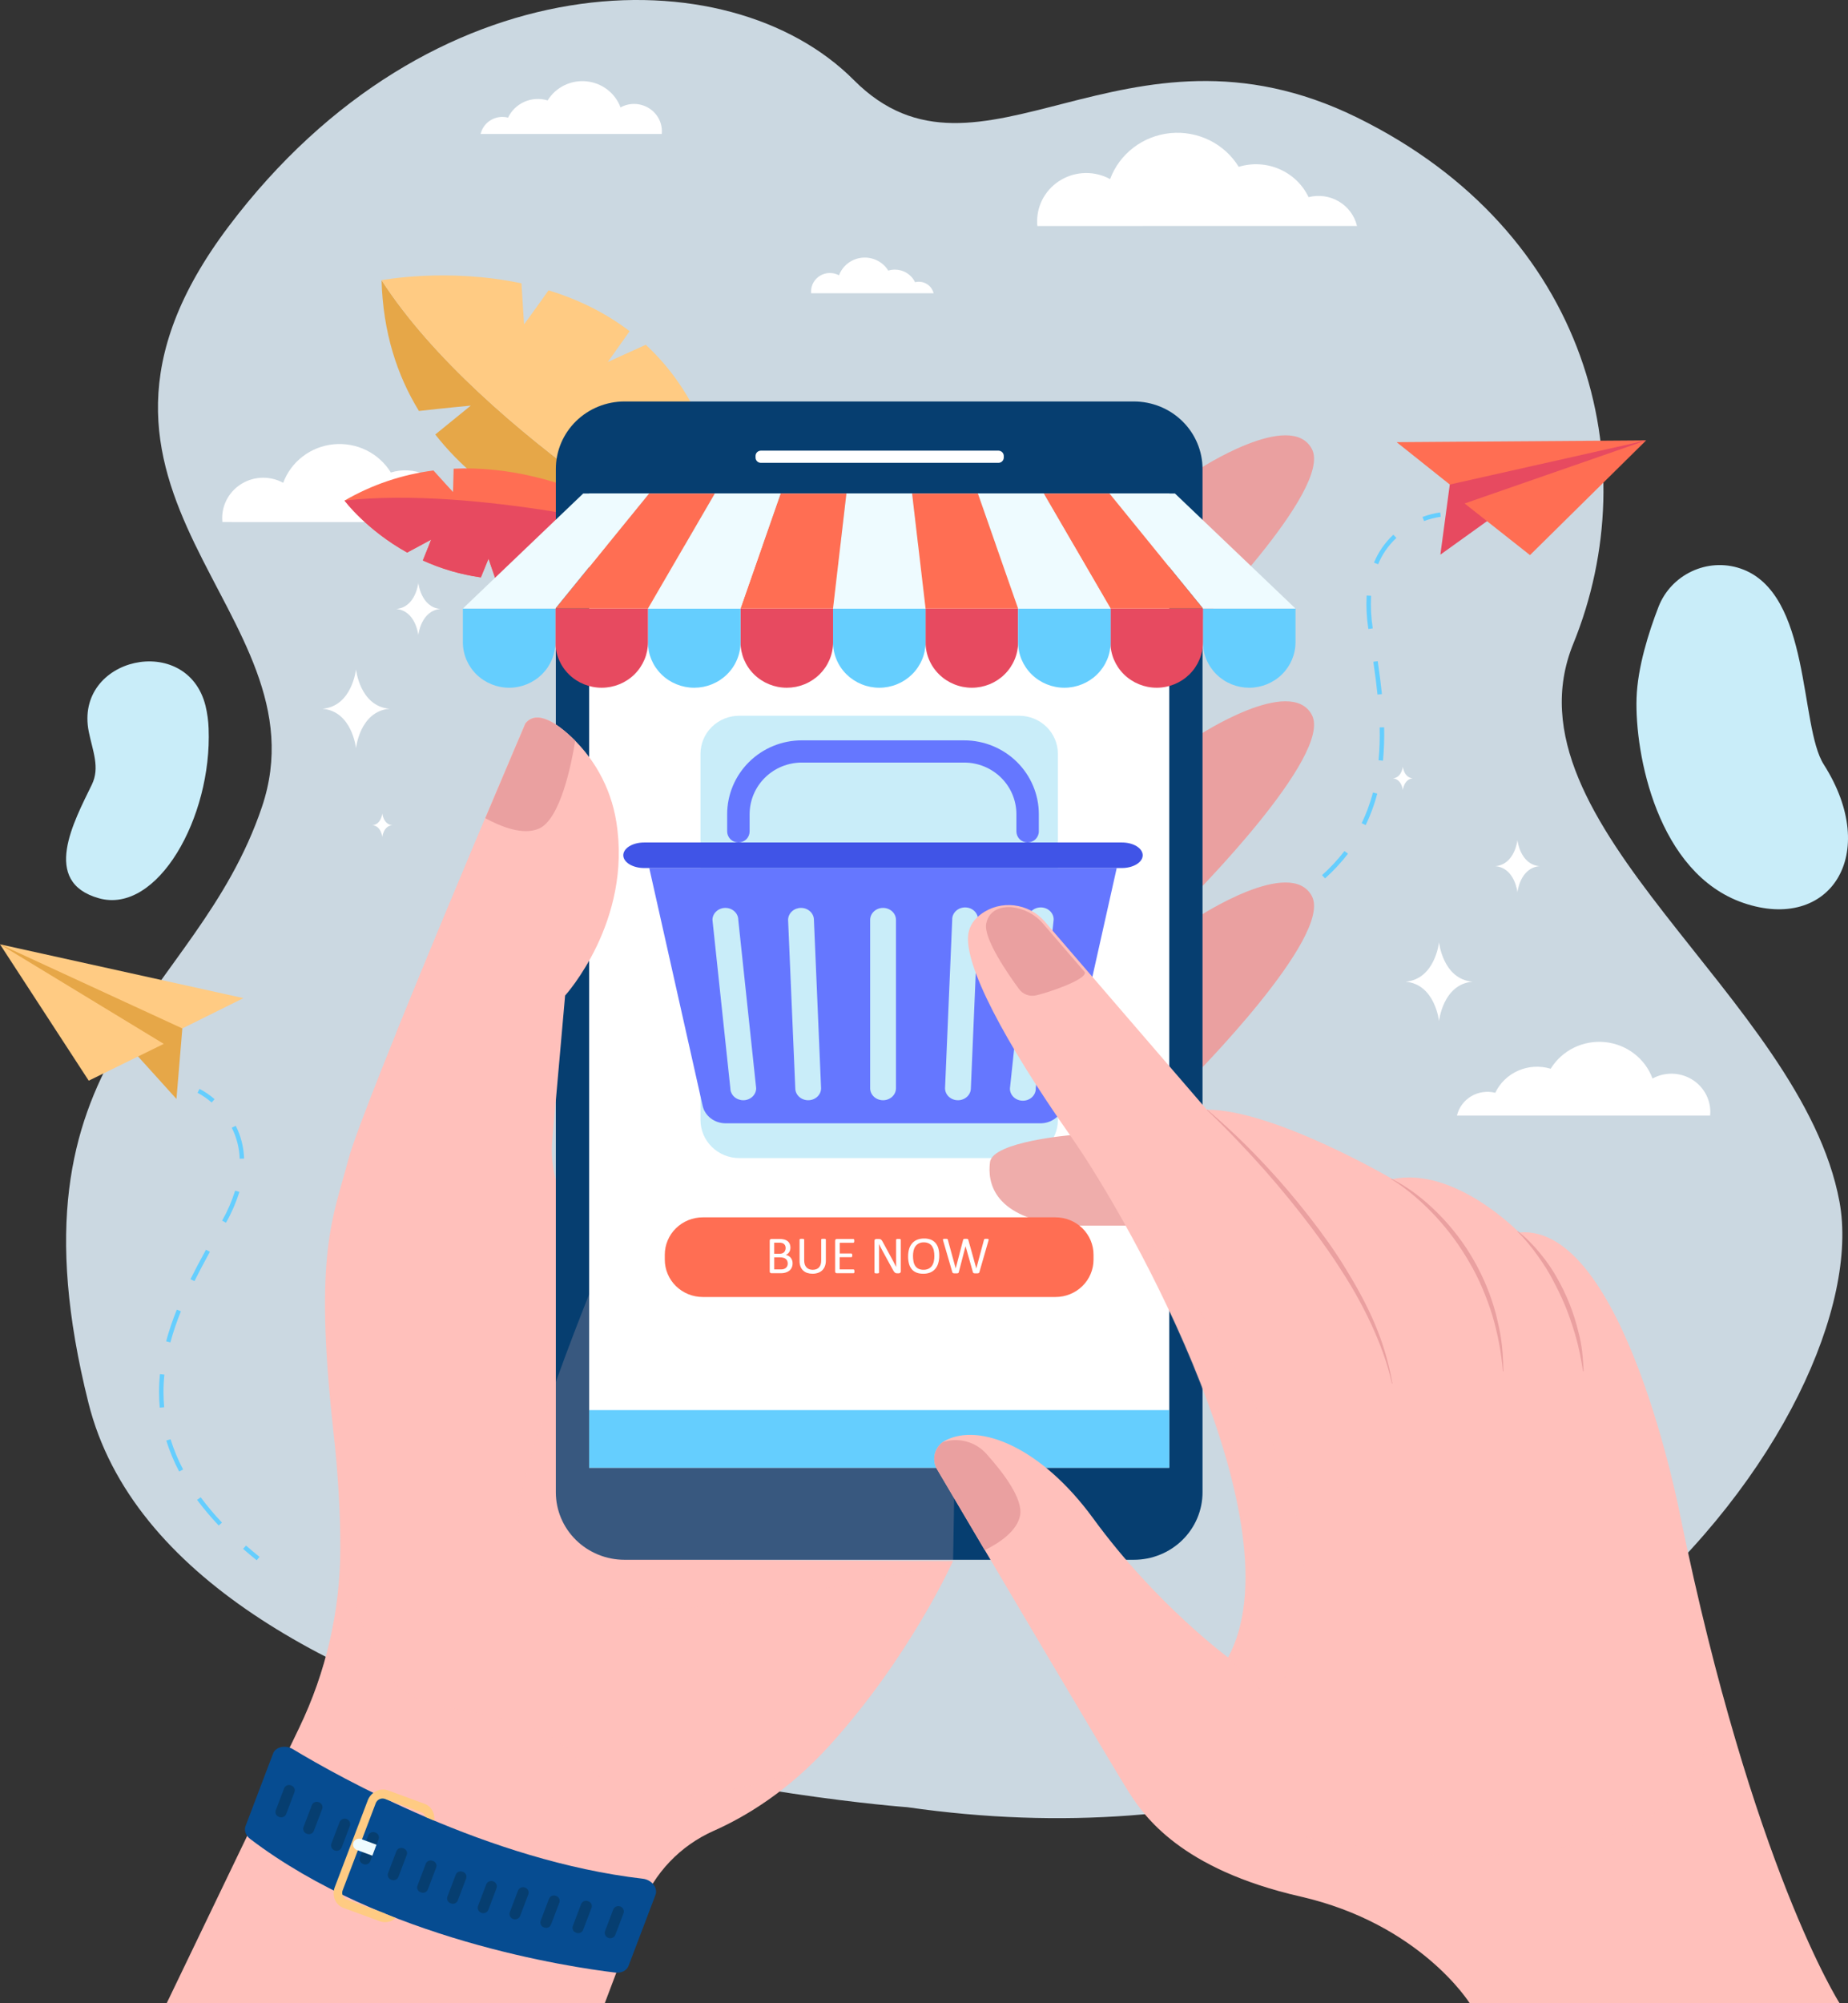 <svg width="72" height="78" viewBox="0 0 72 78" fill="none" xmlns="http://www.w3.org/2000/svg">
<rect x="0" y="0" width="72" height="78" fill="#333333" stroke="none"/>
<g id="Group">
<g id="Layer 1">
<path id="Vector" d="M35.351 70.367C35.351 70.367 6.872 68.308 3.447 54.628C0.023 40.947 7.612 39.086 10.204 31.424C12.796 23.761 1.042 19.242 8.908 8.816C16.775 -1.61 28.378 -1.792 33.267 3.118C38.157 8.029 43.795 0.118 52.869 4.574C61.943 9.03 64.166 18.032 61.297 25.065C58.428 32.099 70.195 38.823 71.669 46.796C73.144 54.769 59.828 73.882 35.351 70.367Z" fill="#CBD8E1"/>
<path id="Vector_2" d="M6.495 78H23.561L24.976 74.258C25.225 73.602 25.605 73.002 26.092 72.491C26.579 71.98 27.165 71.569 27.815 71.282C29.052 70.733 30.715 69.735 32.327 67.957C35.465 64.495 37.129 60.785 37.129 60.785L26.552 60.734C26.552 60.734 27.504 54.922 22.247 47.203C21.686 46.376 21.428 45.385 21.517 44.395L22.015 38.765C22.015 38.765 25.587 34.843 23.395 29.978C23.395 29.978 21.3 27.128 20.468 28.171C20.468 28.171 14.138 42.98 13.562 45.182C12.986 47.385 12.217 48.769 12.985 55.689C13.189 57.521 13.262 59.049 13.259 60.305C13.254 62.717 12.707 65.098 11.656 67.278L6.495 78Z" fill="#FFC0BB"/>
<g id="Vector_3" style="mix-blend-mode:multiply" opacity="0.2">
<path d="M22.412 68.394C20.826 66.666 18.627 66.939 16.313 66.151C13.999 65.363 13.258 59.68 13.258 59.68C13.262 59.895 13.264 60.103 13.263 60.304C13.258 62.716 12.711 65.096 11.661 67.276L6.495 78H23.561L24.976 74.258C25.225 73.602 25.605 73.002 26.092 72.491C26.579 71.98 27.165 71.569 27.815 71.282C28.868 70.814 30.229 70.022 31.604 68.7C26.905 70.639 23.996 70.121 22.412 68.394Z" fill="#FFC0BB"/>
</g>
<path id="Vector_4" d="M36.374 11.419C36.356 11.344 36.323 11.273 36.277 11.21C36.231 11.148 36.172 11.095 36.105 11.055C36.037 11.015 35.963 10.988 35.885 10.977C35.807 10.966 35.727 10.97 35.651 10.989C35.582 10.843 35.471 10.719 35.332 10.632C35.193 10.544 35.031 10.498 34.866 10.498C34.779 10.498 34.692 10.511 34.608 10.537C34.504 10.367 34.353 10.23 34.173 10.141C33.993 10.052 33.791 10.015 33.59 10.034C33.389 10.053 33.198 10.128 33.039 10.249C32.879 10.371 32.758 10.534 32.689 10.72C32.578 10.659 32.452 10.628 32.324 10.63C32.197 10.631 32.072 10.665 31.962 10.729C31.852 10.792 31.76 10.883 31.697 10.992C31.634 11.101 31.6 11.224 31.6 11.35C31.6 11.373 31.6 11.396 31.604 11.419H36.374Z" fill="white"/>
<path id="Vector_5" d="M52.87 8.799C52.824 8.603 52.738 8.417 52.617 8.254C52.497 8.09 52.344 7.952 52.168 7.847C51.993 7.743 51.797 7.674 51.594 7.644C51.391 7.615 51.183 7.626 50.984 7.677C50.752 7.19 50.349 6.802 49.848 6.585C49.348 6.368 48.784 6.336 48.262 6.496C47.99 6.053 47.596 5.694 47.125 5.462C46.655 5.23 46.127 5.133 45.603 5.183C45.079 5.233 44.58 5.428 44.164 5.745C43.748 6.062 43.431 6.488 43.251 6.974C42.96 6.815 42.631 6.733 42.298 6.737C41.964 6.741 41.638 6.831 41.35 6.997C41.063 7.163 40.825 7.4 40.659 7.684C40.494 7.969 40.407 8.291 40.407 8.619C40.407 8.68 40.41 8.74 40.417 8.801L52.87 8.799Z" fill="white"/>
<path id="Vector_6" d="M19.085 20.327C19.046 20.162 18.974 20.007 18.873 19.87C18.773 19.733 18.645 19.617 18.498 19.529C18.351 19.442 18.187 19.384 18.017 19.36C17.846 19.335 17.673 19.344 17.506 19.387C17.312 18.979 16.975 18.654 16.556 18.473C16.137 18.291 15.665 18.264 15.228 18.398C15 18.027 14.67 17.727 14.277 17.533C13.883 17.338 13.441 17.258 13.002 17.299C12.564 17.341 12.146 17.504 11.798 17.77C11.449 18.035 11.185 18.392 11.034 18.799C10.79 18.666 10.516 18.598 10.237 18.601C9.958 18.604 9.685 18.679 9.445 18.818C9.204 18.957 9.005 19.155 8.867 19.393C8.728 19.631 8.656 19.9 8.656 20.174C8.656 20.225 8.658 20.276 8.663 20.326L19.085 20.327Z" fill="white"/>
<path id="Vector_7" d="M14.866 10.91C18.789 16.992 28.459 22.411 28.459 22.411C28.459 22.411 20.772 21.798 16.959 16.918L18.342 15.793C18.342 15.793 17.241 15.897 16.322 16.002C15.472 14.618 14.922 12.942 14.866 10.91Z" fill="#E6A748"/>
<path id="Vector_8" d="M25.16 13.425C24.563 13.691 23.68 14.096 23.68 14.096L24.531 12.896C23.54 12.139 22.451 11.634 21.371 11.304C20.933 11.93 20.418 12.63 20.418 12.63L20.316 11.032C17.421 10.42 14.866 10.91 14.866 10.91C18.789 16.992 28.459 22.411 28.459 22.411C28.415 17.943 27.03 15.152 25.16 13.425Z" fill="#FFCB83"/>
<path id="Vector_9" d="M13.425 19.491C14.487 18.874 15.665 18.476 16.888 18.319C17.23 18.704 17.651 19.156 17.651 19.156L17.674 18.25C22.047 18.044 25.735 20.75 25.735 20.75C23.233 22.246 21.079 22.665 19.304 22.541C19.192 22.225 19.033 21.753 19.033 21.753L18.736 22.482C17.953 22.372 17.191 22.15 16.474 21.823C16.631 21.445 16.797 21.013 16.797 21.013L15.864 21.515C14.265 20.625 13.425 19.491 13.425 19.491Z" fill="#FF6E53"/>
<path id="Vector_10" d="M19.304 22.541C19.192 22.225 19.033 21.753 19.033 21.753L18.736 22.482C17.953 22.372 17.191 22.15 16.474 21.823C16.631 21.445 16.797 21.013 16.797 21.013L15.864 21.515C14.263 20.625 13.423 19.491 13.423 19.491C18.511 18.919 25.733 20.75 25.733 20.75C23.232 22.246 21.078 22.665 19.304 22.541Z" fill="#E74A60"/>
<path id="Vector_11" d="M56.485 18.867L56.118 21.597L58.093 20.18L64.135 17.147L59.46 17.569C59.46 17.569 57.079 18.137 56.95 18.252C56.821 18.367 56.485 18.867 56.485 18.867Z" fill="#E74A60"/>
<path id="Vector_12" d="M54.415 17.217L64.136 17.147L56.485 18.866L54.415 17.217Z" fill="#FF6E53"/>
<path id="Vector_13" d="M59.61 21.614L57.063 19.604L64.136 17.147L59.61 21.614Z" fill="#FF6E53"/>
<path id="Vector_14" d="M55.483 20.289C55.692 20.209 55.91 20.153 56.132 20.122L56.114 19.952C55.877 19.985 55.645 20.044 55.422 20.129L55.483 20.289Z" fill="#65CEFE"/>
<path id="Vector_15" d="M49.358 35.501C49.746 35.309 50.121 35.095 50.483 34.859L50.579 35.001C50.211 35.24 49.829 35.458 49.434 35.653L49.358 35.501ZM51.508 34.076C51.827 33.79 52.12 33.476 52.381 33.138L52.52 33.24C52.252 33.587 51.953 33.909 51.625 34.202L51.508 34.076ZM53.052 32.053C53.137 31.877 53.215 31.694 53.285 31.509C53.363 31.299 53.433 31.08 53.491 30.858L53.659 30.901C53.599 31.129 53.527 31.354 53.447 31.569C53.377 31.759 53.296 31.947 53.209 32.127L53.052 32.053ZM53.753 28.323L53.927 28.319C53.938 28.753 53.923 29.186 53.883 29.618L53.71 29.602C53.75 29.177 53.764 28.75 53.753 28.323ZM53.506 25.767L53.678 25.743C53.75 26.242 53.802 26.652 53.841 27.026L53.669 27.043C53.63 26.669 53.578 26.264 53.506 25.767ZM53.312 24.483C53.245 24.055 53.223 23.621 53.246 23.189L53.419 23.199C53.397 23.62 53.418 24.041 53.483 24.458V24.468L53.311 24.491L53.312 24.483ZM53.532 21.907C53.701 21.496 53.958 21.125 54.286 20.82L54.405 20.944C54.095 21.233 53.852 21.583 53.693 21.972L53.532 21.907Z" fill="#65CEFE"/>
<path id="Vector_16" d="M47.572 36.421C47.796 36.345 48.016 36.264 48.227 36.183L48.163 36.024C47.954 36.105 47.737 36.184 47.515 36.26L47.572 36.421Z" fill="#65CEFE"/>
<path id="Vector_17" d="M46.673 18.295C46.673 18.295 50.287 15.918 51.113 17.484C51.938 19.05 46.417 24.591 46.417 24.591L46.673 18.295Z" fill="#EAA0A0"/>
<path id="Vector_18" d="M46.673 28.651C46.673 28.651 50.287 26.274 51.113 27.84C51.938 29.406 46.417 34.946 46.417 34.946L46.673 28.651Z" fill="#EAA0A0"/>
<path id="Vector_19" d="M46.673 35.706C46.673 35.706 50.287 33.33 51.113 34.895C51.938 36.461 46.417 42.002 46.417 42.002L46.673 35.706Z" fill="#EAA0A0"/>
<path id="Vector_20" d="M44.176 15.632H24.332C23.98 15.632 23.632 15.7 23.308 15.832C22.983 15.964 22.688 16.158 22.439 16.402C22.191 16.646 21.994 16.936 21.859 17.255C21.725 17.574 21.656 17.916 21.656 18.262V58.104C21.656 58.802 21.938 59.47 22.44 59.963C22.942 60.456 23.622 60.733 24.332 60.733H44.176C44.886 60.733 45.566 60.456 46.068 59.963C46.57 59.47 46.852 58.802 46.852 58.104V18.262C46.852 17.916 46.783 17.574 46.648 17.255C46.514 16.936 46.317 16.646 46.068 16.402C45.82 16.158 45.525 15.964 45.2 15.832C44.875 15.7 44.527 15.632 44.176 15.632Z" fill="#063E70"/>
<g id="Vector_21" style="mix-blend-mode:multiply" opacity="0.2">
<path d="M23.464 49.132C23.464 49.132 19.875 57.764 20.223 59.396C20.571 61.028 22.749 63.21 28.093 62.483C33.437 61.755 37.133 60.783 37.133 60.783C37.133 60.783 37.356 49.133 37.133 48.543C36.91 47.952 27.299 43.759 26.921 43.759C26.543 43.759 23.464 49.132 23.464 49.132Z" fill="#FFC0BB"/>
</g>
<path id="Vector_22" d="M45.555 19.215H22.953V57.149H45.555V19.215Z" fill="white"/>
<path id="Vector_23" d="M28.801 27.869H39.707C40.107 27.869 40.491 28.025 40.775 28.303C41.058 28.581 41.217 28.959 41.217 29.352V43.609C41.217 43.804 41.178 43.997 41.102 44.176C41.026 44.356 40.915 44.52 40.774 44.657C40.634 44.795 40.468 44.904 40.285 44.979C40.101 45.053 39.905 45.092 39.707 45.092H28.801C28.401 45.092 28.017 44.935 27.734 44.657C27.451 44.379 27.292 44.002 27.292 43.608V29.351C27.292 28.958 27.451 28.581 27.734 28.303C28.017 28.025 28.401 27.869 28.801 27.869Z" fill="#C9EDF9"/>
<path id="Vector_24" d="M25.296 33.798L27.373 43.046C27.413 43.239 27.524 43.413 27.686 43.54C27.849 43.666 28.053 43.736 28.265 43.738H40.545C40.757 43.736 40.961 43.666 41.124 43.539C41.287 43.413 41.397 43.239 41.438 43.046L43.509 33.798H25.296ZM28.958 42.84C28.892 42.84 28.827 42.827 28.766 42.804C28.705 42.781 28.649 42.746 28.603 42.703C28.556 42.659 28.519 42.608 28.494 42.551C28.468 42.495 28.455 42.434 28.455 42.373L27.758 35.818C27.758 35.694 27.811 35.575 27.906 35.488C28 35.4 28.128 35.351 28.261 35.351C28.395 35.351 28.523 35.4 28.617 35.488C28.711 35.575 28.764 35.694 28.764 35.818L29.461 42.373C29.461 42.496 29.408 42.615 29.314 42.703C29.22 42.79 29.092 42.84 28.958 42.84ZM31.488 42.84C31.422 42.84 31.356 42.827 31.295 42.804C31.234 42.781 31.179 42.746 31.132 42.703C31.085 42.659 31.048 42.608 31.023 42.551C30.998 42.495 30.985 42.434 30.985 42.373L30.705 35.818C30.705 35.757 30.718 35.696 30.744 35.639C30.769 35.583 30.806 35.531 30.853 35.488C30.899 35.444 30.955 35.41 31.016 35.386C31.077 35.363 31.142 35.351 31.208 35.351C31.274 35.351 31.34 35.363 31.401 35.386C31.462 35.41 31.517 35.444 31.564 35.488C31.611 35.531 31.648 35.583 31.673 35.639C31.698 35.696 31.711 35.757 31.711 35.818L31.99 42.373C31.99 42.434 31.977 42.495 31.952 42.551C31.927 42.608 31.89 42.659 31.843 42.703C31.796 42.746 31.741 42.781 31.68 42.804C31.619 42.827 31.554 42.84 31.488 42.84ZM34.908 42.373C34.908 42.496 34.855 42.615 34.761 42.703C34.666 42.79 34.538 42.84 34.405 42.84C34.271 42.84 34.143 42.79 34.049 42.703C33.955 42.615 33.902 42.496 33.902 42.373V35.818C33.902 35.694 33.955 35.575 34.049 35.488C34.143 35.4 34.271 35.351 34.405 35.351C34.538 35.351 34.666 35.4 34.761 35.488C34.855 35.575 34.908 35.694 34.908 35.818V42.373ZM37.826 42.373C37.826 42.496 37.773 42.615 37.678 42.703C37.584 42.79 37.456 42.84 37.323 42.84C37.189 42.84 37.061 42.79 36.967 42.703C36.873 42.615 36.82 42.496 36.82 42.373L37.099 35.818C37.096 35.755 37.107 35.692 37.131 35.633C37.155 35.575 37.192 35.521 37.239 35.475C37.286 35.43 37.342 35.394 37.404 35.369C37.467 35.345 37.534 35.332 37.602 35.332C37.669 35.332 37.736 35.345 37.799 35.369C37.861 35.394 37.918 35.43 37.965 35.475C38.011 35.521 38.048 35.575 38.072 35.633C38.096 35.692 38.107 35.755 38.104 35.818L37.826 42.373ZM40.354 42.373C40.357 42.435 40.346 42.498 40.322 42.557C40.298 42.616 40.261 42.669 40.215 42.715C40.168 42.76 40.111 42.796 40.049 42.821C39.987 42.846 39.919 42.858 39.852 42.858C39.784 42.858 39.717 42.846 39.654 42.821C39.592 42.796 39.536 42.76 39.489 42.715C39.442 42.669 39.405 42.616 39.381 42.557C39.357 42.498 39.346 42.435 39.349 42.373L40.046 35.818C40.043 35.755 40.054 35.692 40.078 35.633C40.102 35.575 40.139 35.521 40.186 35.475C40.233 35.43 40.289 35.394 40.352 35.369C40.414 35.345 40.481 35.332 40.549 35.332C40.617 35.332 40.684 35.345 40.746 35.369C40.808 35.394 40.865 35.43 40.911 35.475C40.959 35.521 40.995 35.575 41.019 35.633C41.043 35.692 41.054 35.755 41.051 35.818L40.354 42.373Z" fill="#6577FF"/>
<path id="Vector_25" d="M43.71 33.798H25.095C24.88 33.798 24.674 33.745 24.522 33.652C24.37 33.559 24.284 33.432 24.284 33.301C24.284 33.169 24.37 33.042 24.522 32.949C24.674 32.856 24.88 32.804 25.095 32.804H43.71C43.817 32.804 43.922 32.816 44.021 32.841C44.119 32.866 44.208 32.903 44.284 32.949C44.359 32.995 44.419 33.05 44.459 33.11C44.5 33.171 44.521 33.235 44.521 33.301C44.521 33.366 44.5 33.431 44.459 33.491C44.419 33.551 44.359 33.606 44.284 33.652C44.208 33.698 44.119 33.735 44.021 33.76C43.922 33.785 43.817 33.798 43.71 33.798Z" fill="#4054E7"/>
<path id="Vector_26" d="M29.206 32.371V31.704C29.206 31.17 29.42 30.658 29.802 30.281C30.183 29.904 30.701 29.692 31.24 29.692H37.566C38.105 29.692 38.623 29.904 39.004 30.281C39.386 30.658 39.6 31.17 39.6 31.704V32.371C39.6 32.486 39.646 32.596 39.728 32.677C39.809 32.758 39.92 32.803 40.036 32.804C40.152 32.803 40.263 32.758 40.345 32.677C40.427 32.596 40.474 32.486 40.474 32.371V31.704C40.474 30.941 40.167 30.209 39.622 29.67C39.077 29.131 38.337 28.828 37.566 28.827H31.239C30.468 28.827 29.728 29.13 29.183 29.67C28.638 30.209 28.331 30.941 28.331 31.704V32.371C28.331 32.486 28.378 32.596 28.459 32.677C28.541 32.758 28.652 32.803 28.768 32.804C28.884 32.804 28.995 32.758 29.078 32.677C29.16 32.596 29.206 32.486 29.206 32.371Z" fill="#6577FF"/>
<path id="Vector_27" d="M38.899 17.547H29.646C29.53 17.547 29.437 17.639 29.437 17.752V17.816C29.437 17.93 29.53 18.022 29.646 18.022H38.899C39.014 18.022 39.108 17.93 39.108 17.816V17.752C39.108 17.639 39.014 17.547 38.899 17.547Z" fill="white"/>
<path id="Vector_28" d="M21.206 42.16C21.206 42.16 21.342 42.658 21.651 42.903L22.017 38.763C22.017 38.763 24.645 35.878 24.01 31.987C23.796 30.653 23.116 29.434 22.087 28.539C21.498 28.03 20.852 27.691 20.471 28.169C20.471 28.169 17.494 35.133 15.437 40.22L21.206 42.16Z" fill="#FFC0BB"/>
<path id="Vector_29" d="M45.555 54.905H22.953V57.149H45.555V54.905Z" fill="#65CEFE"/>
<path id="Vector_30" d="M45.555 19.215H22.953V21.228H45.555V19.215Z" fill="#C0EFFF"/>
<path id="Vector_31" d="M21.006 32.26C21.829 31.888 22.258 29.785 22.412 28.841C21.751 28.188 20.924 27.602 20.471 28.17C20.471 28.17 19.815 29.703 18.907 31.857C19.528 32.196 20.391 32.537 21.006 32.26Z" fill="#EAA0A0"/>
<path id="Vector_32" d="M11.412 68.107C13.218 69.197 19.032 72.456 25.042 73.151C25.394 73.192 25.642 73.509 25.538 73.783L24.488 76.546C24.418 76.729 24.209 76.835 23.974 76.806C22.203 76.594 14.893 75.513 9.75 71.605C9.574 71.472 9.501 71.27 9.567 71.098L10.639 68.278C10.739 68.014 11.118 67.93 11.412 68.107Z" fill="#064C91"/>
<path id="Vector_33" d="M10.884 70.75L10.864 70.743C10.839 70.733 10.816 70.719 10.796 70.701C10.777 70.683 10.761 70.662 10.749 70.637C10.738 70.613 10.732 70.587 10.731 70.561C10.73 70.534 10.735 70.508 10.745 70.483L11.068 69.633C11.077 69.608 11.092 69.585 11.11 69.565C11.128 69.546 11.15 69.53 11.175 69.519C11.2 69.508 11.226 69.502 11.253 69.501C11.28 69.501 11.307 69.505 11.332 69.515L11.352 69.522C11.377 69.531 11.401 69.545 11.421 69.563C11.44 69.582 11.456 69.603 11.467 69.627C11.479 69.651 11.485 69.678 11.486 69.704C11.486 69.731 11.482 69.757 11.472 69.782L11.149 70.633C11.139 70.657 11.125 70.68 11.107 70.7C11.088 70.719 11.066 70.734 11.041 70.745C11.017 70.756 10.99 70.762 10.963 70.763C10.936 70.764 10.909 70.759 10.884 70.75Z" fill="#063E70"/>
<path id="Vector_34" d="M11.966 71.404L11.946 71.397C11.92 71.388 11.897 71.374 11.877 71.356C11.858 71.338 11.842 71.316 11.831 71.292C11.82 71.268 11.814 71.242 11.813 71.215C11.812 71.189 11.817 71.162 11.826 71.138L12.15 70.287C12.169 70.237 12.207 70.197 12.256 70.175C12.305 70.153 12.361 70.151 12.412 70.17L12.431 70.177C12.457 70.186 12.48 70.2 12.5 70.218C12.52 70.236 12.536 70.258 12.547 70.282C12.558 70.306 12.564 70.332 12.565 70.359C12.566 70.385 12.561 70.412 12.551 70.437L12.228 71.287C12.219 71.312 12.204 71.334 12.186 71.354C12.168 71.373 12.146 71.388 12.122 71.399C12.097 71.41 12.071 71.416 12.044 71.417C12.018 71.418 11.991 71.413 11.966 71.404Z" fill="#063E70"/>
<path id="Vector_35" d="M13.039 72.051C12.985 72.031 12.942 71.992 12.919 71.941C12.895 71.89 12.893 71.833 12.913 71.78L13.229 70.949C13.249 70.897 13.289 70.854 13.341 70.831C13.392 70.808 13.451 70.806 13.505 70.826C13.531 70.835 13.555 70.85 13.576 70.869C13.596 70.888 13.613 70.91 13.625 70.935C13.636 70.961 13.643 70.988 13.644 71.015C13.645 71.043 13.64 71.071 13.63 71.097L13.315 71.928C13.305 71.954 13.29 71.978 13.271 71.998C13.251 72.018 13.228 72.034 13.203 72.046C13.177 72.057 13.149 72.064 13.121 72.065C13.093 72.066 13.065 72.061 13.039 72.051Z" fill="#063E70"/>
<path id="Vector_36" d="M14.163 72.583L14.143 72.576C14.118 72.567 14.095 72.553 14.075 72.535C14.055 72.517 14.039 72.495 14.028 72.471C14.017 72.447 14.011 72.421 14.01 72.394C14.009 72.368 14.014 72.341 14.024 72.316L14.347 71.466C14.356 71.441 14.371 71.418 14.389 71.398C14.407 71.379 14.43 71.364 14.454 71.353C14.479 71.342 14.505 71.335 14.532 71.335C14.559 71.334 14.586 71.338 14.611 71.348L14.631 71.355C14.656 71.365 14.68 71.379 14.699 71.397C14.719 71.415 14.735 71.436 14.746 71.461C14.757 71.485 14.763 71.511 14.764 71.537C14.765 71.564 14.761 71.59 14.751 71.615L14.428 72.466C14.418 72.491 14.404 72.513 14.386 72.533C14.367 72.552 14.345 72.568 14.32 72.579C14.296 72.59 14.269 72.596 14.242 72.597C14.215 72.597 14.188 72.593 14.163 72.583Z" fill="#063E70"/>
<path id="Vector_37" d="M15.26 73.198L15.24 73.191C15.215 73.182 15.191 73.168 15.172 73.15C15.152 73.132 15.136 73.11 15.125 73.086C15.114 73.062 15.108 73.036 15.107 73.009C15.106 72.983 15.111 72.956 15.12 72.931L15.444 72.081C15.453 72.056 15.467 72.034 15.485 72.014C15.503 71.995 15.525 71.98 15.55 71.969C15.574 71.958 15.6 71.952 15.627 71.951C15.654 71.95 15.681 71.954 15.706 71.963L15.725 71.971C15.751 71.98 15.774 71.994 15.794 72.012C15.814 72.03 15.83 72.052 15.841 72.076C15.852 72.1 15.858 72.126 15.859 72.153C15.86 72.179 15.855 72.206 15.845 72.23L15.522 73.081C15.512 73.106 15.498 73.128 15.48 73.147C15.462 73.167 15.44 73.182 15.415 73.193C15.391 73.204 15.365 73.21 15.338 73.211C15.312 73.212 15.285 73.207 15.26 73.198Z" fill="#063E70"/>
<path id="Vector_38" d="M16.405 73.686L16.385 73.678C16.334 73.66 16.293 73.622 16.271 73.574C16.248 73.526 16.246 73.471 16.265 73.421L16.588 72.57C16.598 72.545 16.612 72.522 16.63 72.503C16.649 72.484 16.671 72.468 16.695 72.457C16.72 72.446 16.747 72.44 16.773 72.439C16.8 72.438 16.827 72.443 16.853 72.452L16.872 72.46C16.898 72.469 16.921 72.483 16.941 72.501C16.961 72.519 16.977 72.541 16.988 72.565C16.999 72.589 17.005 72.615 17.006 72.642C17.006 72.668 17.002 72.695 16.992 72.719L16.669 73.57C16.659 73.595 16.645 73.617 16.626 73.636C16.608 73.656 16.586 73.671 16.561 73.682C16.537 73.692 16.51 73.698 16.483 73.699C16.456 73.7 16.43 73.695 16.405 73.686Z" fill="#063E70"/>
<path id="Vector_39" d="M17.572 74.114L17.552 74.106C17.527 74.097 17.503 74.083 17.484 74.065C17.464 74.047 17.448 74.025 17.437 74.001C17.426 73.977 17.42 73.951 17.419 73.924C17.418 73.898 17.423 73.871 17.432 73.847L17.756 72.996C17.765 72.971 17.779 72.948 17.798 72.929C17.816 72.909 17.838 72.894 17.863 72.883C17.887 72.872 17.914 72.866 17.941 72.865C17.968 72.865 17.995 72.869 18.02 72.879L18.04 72.885C18.065 72.895 18.088 72.909 18.108 72.927C18.128 72.945 18.144 72.967 18.155 72.991C18.166 73.015 18.172 73.041 18.173 73.067C18.174 73.094 18.169 73.12 18.16 73.145L17.836 73.996C17.827 74.02 17.813 74.043 17.794 74.063C17.776 74.082 17.754 74.098 17.729 74.109C17.705 74.12 17.678 74.126 17.651 74.127C17.624 74.128 17.597 74.123 17.572 74.114Z" fill="#063E70"/>
<path id="Vector_40" d="M18.752 74.479C18.726 74.469 18.701 74.454 18.681 74.436C18.66 74.417 18.643 74.394 18.632 74.369C18.62 74.344 18.613 74.317 18.612 74.289C18.611 74.261 18.616 74.234 18.626 74.208L18.942 73.377C18.952 73.351 18.966 73.327 18.986 73.307C19.005 73.287 19.028 73.27 19.054 73.259C19.079 73.247 19.107 73.241 19.135 73.24C19.163 73.239 19.191 73.244 19.218 73.253C19.244 73.263 19.268 73.278 19.289 73.296C19.309 73.315 19.326 73.338 19.338 73.363C19.349 73.388 19.356 73.415 19.357 73.443C19.358 73.471 19.353 73.498 19.343 73.524L19.029 74.356C19.019 74.382 19.004 74.405 18.985 74.426C18.965 74.446 18.942 74.462 18.916 74.474C18.891 74.485 18.863 74.492 18.835 74.492C18.806 74.493 18.778 74.489 18.752 74.479Z" fill="#063E70"/>
<path id="Vector_41" d="M19.99 74.721C19.937 74.701 19.894 74.662 19.87 74.611C19.846 74.56 19.844 74.502 19.864 74.45L20.18 73.618C20.19 73.593 20.205 73.569 20.224 73.549C20.243 73.528 20.266 73.512 20.292 73.5C20.317 73.489 20.345 73.483 20.373 73.481C20.401 73.481 20.429 73.485 20.456 73.495C20.482 73.504 20.506 73.519 20.527 73.538C20.547 73.557 20.564 73.579 20.576 73.605C20.587 73.63 20.594 73.657 20.595 73.684C20.596 73.712 20.591 73.74 20.582 73.766L20.266 74.597C20.246 74.649 20.206 74.692 20.154 74.715C20.102 74.738 20.043 74.74 19.99 74.721Z" fill="#063E70"/>
<path id="Vector_42" d="M21.205 75.052L21.186 75.044C21.16 75.035 21.137 75.021 21.117 75.003C21.098 74.985 21.082 74.963 21.07 74.939C21.059 74.915 21.053 74.889 21.053 74.862C21.052 74.836 21.056 74.809 21.066 74.785L21.389 73.934C21.398 73.909 21.413 73.886 21.431 73.867C21.45 73.848 21.472 73.832 21.496 73.821C21.521 73.81 21.547 73.804 21.574 73.803C21.601 73.802 21.628 73.807 21.653 73.816L21.673 73.824C21.698 73.833 21.722 73.847 21.741 73.865C21.761 73.883 21.777 73.905 21.788 73.929C21.799 73.953 21.805 73.979 21.806 74.006C21.807 74.032 21.802 74.059 21.793 74.083L21.469 74.934C21.46 74.959 21.446 74.982 21.427 75.001C21.409 75.02 21.387 75.036 21.362 75.047C21.338 75.058 21.311 75.064 21.284 75.065C21.257 75.066 21.23 75.061 21.205 75.052Z" fill="#063E70"/>
<path id="Vector_43" d="M22.457 75.258L22.437 75.25C22.412 75.241 22.389 75.227 22.369 75.209C22.349 75.191 22.333 75.169 22.322 75.145C22.311 75.121 22.305 75.095 22.304 75.068C22.303 75.042 22.308 75.016 22.318 74.991L22.641 74.14C22.65 74.115 22.665 74.092 22.683 74.073C22.701 74.053 22.724 74.038 22.748 74.027C22.773 74.016 22.799 74.01 22.826 74.009C22.853 74.009 22.88 74.013 22.905 74.023L22.925 74.03C22.95 74.039 22.974 74.053 22.993 74.071C23.013 74.089 23.029 74.111 23.04 74.135C23.051 74.159 23.057 74.185 23.058 74.212C23.059 74.238 23.055 74.264 23.045 74.289L22.721 75.14C22.712 75.165 22.698 75.188 22.68 75.207C22.661 75.227 22.639 75.242 22.614 75.253C22.59 75.264 22.563 75.27 22.536 75.271C22.509 75.272 22.482 75.267 22.457 75.258Z" fill="#063E70"/>
<path id="Vector_44" d="M23.701 75.456C23.648 75.436 23.604 75.397 23.581 75.346C23.557 75.295 23.555 75.237 23.575 75.185L23.891 74.354C23.91 74.301 23.951 74.259 24.002 74.236C24.054 74.213 24.113 74.21 24.166 74.23C24.22 74.25 24.263 74.289 24.286 74.34C24.31 74.391 24.312 74.449 24.292 74.501L23.976 75.332C23.966 75.358 23.951 75.382 23.932 75.402C23.913 75.422 23.89 75.439 23.864 75.45C23.839 75.462 23.811 75.468 23.783 75.469C23.755 75.47 23.727 75.466 23.701 75.456Z" fill="#063E70"/>
<path id="Vector_45" d="M14.98 74.506L14.985 74.493C14.965 74.491 14.946 74.486 14.928 74.479L13.506 73.957C13.437 73.929 13.382 73.875 13.353 73.806C13.325 73.738 13.325 73.662 13.354 73.594L14.636 70.219C14.66 70.149 14.711 70.091 14.778 70.058C14.845 70.024 14.922 70.019 14.994 70.042L16.416 70.564C16.457 70.579 16.492 70.603 16.521 70.635C16.549 70.667 16.569 70.705 16.579 70.746C16.69 70.794 16.803 70.843 16.917 70.89C16.955 70.606 16.806 70.331 16.541 70.234L15.119 69.712C14.807 69.598 14.451 69.774 14.326 70.105L13.043 73.48C12.918 73.811 13.069 74.172 13.381 74.288L14.803 74.809C14.908 74.846 15.021 74.853 15.129 74.83C15.238 74.807 15.337 74.755 15.417 74.68C15.27 74.623 15.124 74.565 14.98 74.506Z" fill="#FFCB83"/>
<path id="Vector_46" d="M14.668 71.827L14.052 71.6C13.995 71.585 13.935 71.59 13.883 71.616C13.831 71.642 13.791 71.686 13.771 71.74C13.75 71.794 13.751 71.853 13.773 71.906C13.795 71.96 13.837 72.002 13.889 72.027L14.508 72.254L14.668 71.827Z" fill="#EEFBFF"/>
<path id="Vector_47" d="M41.732 44.198C41.732 44.198 38.679 44.45 38.572 45.247C38.466 46.044 38.701 47.449 41.582 47.722H44.568C44.568 47.722 43.674 45.289 43.717 45.205C43.76 45.122 41.732 44.198 41.732 44.198Z" fill="#EFADAB"/>
<path id="Vector_48" d="M36.834 56.087C36.736 56.138 36.65 56.209 36.581 56.294C36.511 56.379 36.46 56.477 36.43 56.582C36.4 56.687 36.392 56.797 36.406 56.905C36.42 57.013 36.456 57.117 36.511 57.212C37.916 59.592 43.502 69.05 44.005 69.82C44.581 70.701 45.99 72.777 50.666 73.844C55.341 74.911 57.261 77.998 57.261 77.998H71.671C71.671 77.998 68.276 72.714 65.46 58.998C65.46 58.998 63.282 47.611 59.184 47.989C59.184 47.989 56.687 45.409 54.253 45.911C54.253 45.911 49.642 43.206 47.017 43.206L40.708 35.886C40.084 35.162 38.984 35.021 38.217 35.597C37.969 35.782 37.781 36.027 37.729 36.351C37.537 37.547 39.139 40.566 41.7 44.216C44.261 47.865 50.601 59.441 47.848 64.537C47.848 64.537 45.029 62.459 42.596 59.127C40.559 56.334 38.161 55.395 36.834 56.087Z" fill="#FFC0BB"/>
<path id="Vector_49" d="M47.039 43.212C47.874 43.919 48.662 44.677 49.401 45.481C50.401 46.55 51.664 48.136 52.406 49.361C53.341 50.875 53.958 52.203 54.25 53.87L54.231 53.874C53.895 52.307 53.017 50.62 52.253 49.455C51.68 48.544 50.623 47.096 49.286 45.578C48.615 44.819 47.765 43.921 47.025 43.226L47.039 43.212Z" fill="#EAA0A0"/>
<path id="Vector_50" d="M54.211 45.895C54.892 46.237 55.499 46.714 56.035 47.254C56.575 47.796 57.04 48.405 57.418 49.066C57.797 49.727 58.088 50.432 58.283 51.165C58.449 51.849 58.556 52.313 58.573 53.396H58.554C58.492 52.654 58.352 51.92 58.139 51.206C57.923 50.513 57.619 49.773 57.251 49.158C56.88 48.508 56.435 47.903 55.924 47.353C55.441 46.834 54.811 46.275 54.201 45.91L54.211 45.895Z" fill="#EAA0A0"/>
<path id="Vector_51" d="M59.13 47.938C59.732 48.385 60.342 49.177 60.637 49.712C61.029 50.386 61.319 51.113 61.498 51.869C61.64 52.38 61.674 52.876 61.699 53.396L61.68 53.398C61.592 52.895 61.535 52.519 61.353 51.909C61.073 50.985 60.853 50.509 60.478 49.797C60.254 49.358 59.673 48.488 59.121 47.952L59.13 47.938Z" fill="#EAA0A0"/>
<path id="Vector_52" d="M39.742 59.015C39.87 58.378 39.115 57.368 38.429 56.606C38.223 56.375 37.952 56.209 37.65 56.128C37.347 56.047 37.028 56.055 36.731 56.151C36.568 56.271 36.456 56.445 36.415 56.641C36.374 56.837 36.408 57.041 36.511 57.213C36.888 57.853 37.568 59.004 38.369 60.359C38.97 60.059 39.624 59.605 39.742 59.015Z" fill="#EAA0A0"/>
<path id="Vector_53" d="M40.349 38.76C40.713 38.689 42.365 38.149 42.264 37.851L40.634 35.959C40.321 35.594 39.875 35.365 39.392 35.321H39.384C39.356 35.318 39.328 35.317 39.299 35.318C39.079 35.318 38.543 35.379 38.424 35.96C38.307 36.535 39.275 37.93 39.702 38.51C39.773 38.609 39.873 38.685 39.988 38.729C40.102 38.773 40.228 38.784 40.349 38.76Z" fill="#EAA0A0"/>
<g id="Vector_54" style="mix-blend-mode:multiply" opacity="0.2">
<path d="M57.263 78H71.672C71.672 78 69.447 74.535 67.104 65.935C66.076 72.267 60.404 71.902 58.153 72.253C55.561 72.658 45.5 70.597 44.091 69.948C44.718 70.888 46.205 72.826 50.667 73.847C55.341 74.917 57.263 78 57.263 78Z" fill="#FFC0BB"/>
</g>
<g id="Vector_55" style="mix-blend-mode:multiply" opacity="0.2">
<path d="M42.463 45.363C45.288 49.823 50.357 60.067 47.849 64.537L49.513 66.151C49.513 66.151 53.719 61.574 47.027 51.481C45.624 49.359 44.1 47.317 42.463 45.363Z" fill="#FFC0BB"/>
</g>
<path id="Vector_56" d="M3.459 28.494C2.873 25.581 7.297 24.6 8.009 27.488C8.078 27.776 8.118 28.07 8.128 28.366C8.266 31.835 6.129 35.611 3.855 34.976C1.581 34.34 2.89 31.971 3.579 30.549C3.901 29.885 3.612 29.246 3.459 28.494Z" fill="#C9EDF9"/>
<path id="Vector_57" d="M67.818 22.139C66.522 21.694 65.103 22.372 64.615 23.633C64.236 24.613 63.801 25.981 63.762 27.182C63.691 29.352 64.569 34.008 67.927 35.158C71.286 36.307 73.29 33.274 71.055 29.765C70.099 28.267 70.576 23.084 67.818 22.139Z" fill="#C9EDF9"/>
<path id="Vector_58" d="M8.247 42.928C8.079 42.782 7.894 42.655 7.697 42.55L7.774 42.398C7.985 42.508 8.181 42.642 8.36 42.798L8.247 42.928Z" fill="#65CEFE"/>
<path id="Vector_59" d="M8.522 59.399C8.221 59.083 7.939 58.749 7.678 58.4L7.819 58.299C8.075 58.644 8.353 58.973 8.649 59.285L8.522 59.399ZM6.981 57.296C6.776 56.91 6.608 56.506 6.479 56.09L6.645 56.04C6.771 56.446 6.935 56.84 7.135 57.217L6.981 57.296ZM6.224 54.809C6.205 54.611 6.196 54.407 6.196 54.204C6.196 53.97 6.208 53.737 6.232 53.505L6.405 53.522C6.381 53.751 6.369 53.98 6.369 54.204C6.369 54.401 6.379 54.599 6.397 54.793L6.224 54.809ZM6.64 52.27L6.472 52.227C6.586 51.808 6.725 51.396 6.888 50.994L7.049 51.056C6.888 51.453 6.75 51.858 6.638 52.27H6.64ZM7.576 49.884L7.42 49.809C7.589 49.469 7.781 49.104 8.025 48.66L8.178 48.741C7.935 49.183 7.744 49.546 7.576 49.884ZM8.807 47.609L8.654 47.529L8.659 47.52C8.867 47.151 9.035 46.763 9.161 46.36L9.328 46.409C9.197 46.823 9.024 47.223 8.81 47.601L8.807 47.609ZM9.338 45.117C9.325 44.697 9.219 44.286 9.03 43.91L9.185 43.834C9.386 44.232 9.496 44.667 9.51 45.111L9.338 45.117Z" fill="#65CEFE"/>
<path id="Vector_60" d="M10.001 60.752C9.818 60.605 9.64 60.455 9.47 60.307L9.586 60.18C9.754 60.326 9.93 60.474 10.111 60.62L10.001 60.752Z" fill="#65CEFE"/>
<path id="Vector_61" d="M7.104 40.044L6.875 42.79L5.251 40.994L0 36.769L4.478 38.154C4.478 38.154 6.683 39.206 6.783 39.346C6.884 39.486 7.104 40.044 7.104 40.044Z" fill="#E6A748"/>
<path id="Vector_62" d="M9.484 38.864L0 36.769L7.104 40.044L9.484 38.864Z" fill="#FFCB83"/>
<path id="Vector_63" d="M3.457 42.078L6.38 40.645L0 36.769L3.457 42.078Z" fill="#FFCB83"/>
<path id="Vector_64" d="M56.764 43.439C56.8 43.283 56.868 43.136 56.964 43.007C57.059 42.877 57.18 42.768 57.319 42.685C57.459 42.602 57.614 42.548 57.775 42.525C57.936 42.501 58.1 42.51 58.257 42.55C58.441 42.164 58.761 41.857 59.158 41.685C59.555 41.513 60.002 41.488 60.416 41.614C60.631 41.264 60.943 40.98 61.316 40.796C61.689 40.612 62.107 40.536 62.522 40.575C62.937 40.615 63.332 40.769 63.661 41.02C63.991 41.271 64.242 41.609 64.384 41.994C64.615 41.868 64.875 41.803 65.139 41.806C65.403 41.809 65.661 41.88 65.889 42.011C66.117 42.143 66.305 42.33 66.436 42.556C66.567 42.781 66.636 43.035 66.636 43.295C66.636 43.344 66.634 43.392 66.629 43.439H56.764Z" fill="white"/>
<path id="Vector_65" d="M18.725 5.216C18.77 5.027 18.878 4.859 19.032 4.738C19.186 4.618 19.377 4.552 19.574 4.552C19.649 4.552 19.723 4.562 19.795 4.58C19.926 4.304 20.154 4.084 20.438 3.961C20.721 3.838 21.04 3.82 21.336 3.91C21.491 3.659 21.714 3.456 21.981 3.324C22.247 3.193 22.546 3.138 22.843 3.167C23.14 3.195 23.423 3.305 23.659 3.485C23.895 3.665 24.074 3.906 24.176 4.182C24.341 4.091 24.527 4.045 24.716 4.047C24.905 4.049 25.09 4.1 25.253 4.194C25.416 4.288 25.551 4.422 25.645 4.583C25.739 4.744 25.788 4.927 25.788 5.112C25.788 5.147 25.786 5.182 25.783 5.216H18.725Z" fill="white"/>
<path id="Vector_66" d="M56.066 36.687C56.066 36.687 55.917 38.125 54.762 38.224C55.917 38.324 56.066 39.762 56.066 39.762C56.066 39.762 56.214 38.324 57.369 38.224C56.214 38.124 56.066 36.687 56.066 36.687Z" fill="white"/>
<path id="Vector_67" d="M13.87 26.06C13.87 26.06 13.721 27.498 12.566 27.597C13.721 27.696 13.87 29.134 13.87 29.134C13.87 29.134 14.018 27.696 15.173 27.597C14.018 27.498 13.87 26.06 13.87 26.06Z" fill="white"/>
<path id="Vector_68" d="M59.121 32.709C59.121 32.709 59.023 33.661 58.259 33.726C59.023 33.791 59.121 34.743 59.121 34.743C59.121 34.743 59.219 33.791 59.983 33.726C59.219 33.66 59.121 32.709 59.121 32.709Z" fill="white"/>
<path id="Vector_69" d="M16.298 22.695C16.298 22.695 16.2 23.647 15.436 23.712C16.2 23.778 16.298 24.729 16.298 24.729C16.298 24.729 16.396 23.777 17.16 23.712C16.398 23.647 16.298 22.695 16.298 22.695Z" fill="white"/>
<path id="Vector_70" d="M54.656 29.853C54.656 29.853 54.612 30.278 54.27 30.307C54.612 30.337 54.656 30.763 54.656 30.763C54.656 30.763 54.7 30.337 55.042 30.307C54.7 30.278 54.656 29.853 54.656 29.853Z" fill="white"/>
<path id="Vector_71" d="M14.895 31.677C14.895 31.677 14.851 32.102 14.509 32.131C14.851 32.161 14.895 32.587 14.895 32.587C14.895 32.587 14.939 32.161 15.281 32.131C14.939 32.1 14.895 31.677 14.895 31.677Z" fill="white"/>
<path id="Vector_72" d="M37.864 26.778C37.627 26.778 37.392 26.732 37.174 26.643C36.955 26.554 36.756 26.424 36.589 26.259C36.421 26.095 36.288 25.9 36.198 25.685C36.107 25.47 36.061 25.239 36.061 25.007V23.695H39.666V25.007C39.666 25.239 39.62 25.47 39.529 25.684C39.438 25.899 39.306 26.095 39.138 26.259C38.971 26.424 38.772 26.554 38.554 26.643C38.335 26.732 38.1 26.778 37.864 26.778Z" fill="#E74A60"/>
<path id="Vector_73" d="M34.258 26.778C34.022 26.778 33.787 26.732 33.569 26.643C33.35 26.554 33.151 26.424 32.983 26.259C32.816 26.095 32.683 25.9 32.593 25.685C32.502 25.47 32.456 25.239 32.456 25.007V23.695H36.061V25.007C36.061 25.239 36.014 25.47 35.924 25.684C35.833 25.899 35.701 26.095 35.533 26.259C35.366 26.424 35.167 26.554 34.948 26.643C34.73 26.732 34.495 26.778 34.258 26.778Z" fill="#65CEFE"/>
<path id="Vector_74" d="M30.653 26.778C30.175 26.778 29.717 26.591 29.379 26.259C29.041 25.927 28.852 25.476 28.852 25.007V23.695H32.457V25.007C32.457 25.239 32.411 25.47 32.32 25.685C32.229 25.9 32.096 26.095 31.929 26.26C31.761 26.424 31.562 26.555 31.343 26.644C31.125 26.733 30.89 26.778 30.653 26.778Z" fill="#E74A60"/>
<path id="Vector_75" d="M27.046 26.778C26.809 26.778 26.575 26.732 26.356 26.643C26.137 26.554 25.938 26.424 25.771 26.259C25.603 26.095 25.471 25.9 25.38 25.685C25.29 25.47 25.243 25.239 25.243 25.007V23.695H28.852V25.007C28.852 25.24 28.805 25.47 28.714 25.685C28.624 25.901 28.491 26.096 28.323 26.26C28.155 26.425 27.956 26.555 27.737 26.644C27.518 26.733 27.283 26.778 27.046 26.778Z" fill="#65CEFE"/>
<path id="Vector_76" d="M21.639 23.695H25.245V25.007C25.245 25.477 25.055 25.927 24.717 26.26C24.379 26.592 23.92 26.778 23.442 26.778C22.964 26.778 22.505 26.592 22.167 26.26C21.829 25.928 21.639 25.477 21.639 25.008V23.695Z" fill="#E74A60"/>
<path id="Vector_77" d="M48.674 26.778C48.437 26.778 48.202 26.733 47.983 26.644C47.764 26.555 47.565 26.425 47.397 26.26C47.229 26.096 47.096 25.9 47.005 25.685C46.914 25.47 46.868 25.24 46.868 25.007V23.695H50.474V25.007C50.474 25.476 50.284 25.926 49.947 26.258C49.609 26.59 49.151 26.777 48.674 26.778Z" fill="#65CEFE"/>
<path id="Vector_78" d="M45.066 26.778C44.588 26.778 44.129 26.591 43.791 26.259C43.453 25.927 43.263 25.477 43.263 25.007V23.695H46.868V25.007C46.868 25.476 46.678 25.927 46.34 26.259C46.002 26.591 45.544 26.778 45.066 26.778Z" fill="#E74A60"/>
<path id="Vector_79" d="M41.469 26.778C40.991 26.778 40.532 26.591 40.194 26.259C39.856 25.927 39.666 25.477 39.666 25.007V23.695H43.272V25.007C43.272 25.239 43.225 25.47 43.135 25.684C43.044 25.899 42.911 26.095 42.744 26.259C42.577 26.424 42.378 26.554 42.159 26.643C41.94 26.732 41.706 26.778 41.469 26.778Z" fill="#65CEFE"/>
<path id="Vector_80" d="M18.034 23.695H21.639V25.007C21.639 25.477 21.449 25.927 21.111 26.259C20.773 26.591 20.315 26.778 19.837 26.778C19.359 26.778 18.9 26.591 18.562 26.259C18.224 25.927 18.034 25.477 18.034 25.007V23.695H18.034Z" fill="#65CEFE"/>
<path id="Vector_81" d="M35.54 19.215H32.977L32.456 23.695H36.061L35.54 19.215Z" fill="#EEFBFF"/>
<path id="Vector_82" d="M32.977 19.215H30.413L28.85 23.695H32.456L32.977 19.215Z" fill="#FF6E53"/>
<path id="Vector_83" d="M30.413 19.215H27.85L25.245 23.695H28.85L30.413 19.215Z" fill="#EEFBFF"/>
<path id="Vector_84" d="M27.85 19.215H25.286L21.639 23.695H25.245L27.85 19.215Z" fill="#FF6E53"/>
<path id="Vector_85" d="M25.286 19.215H22.723L18.034 23.695H21.639L25.286 19.215Z" fill="#EEFBFF"/>
<path id="Vector_86" d="M45.777 19.215H43.213L46.869 23.695H50.474L45.777 19.215Z" fill="#EEFBFF"/>
<path id="Vector_87" d="M43.226 19.215H40.663L43.263 23.695H46.869L43.226 19.215Z" fill="#FF6E53"/>
<path id="Vector_88" d="M40.663 19.215H38.099L39.666 23.695H43.272L40.663 19.215Z" fill="#EEFBFF"/>
<path id="Vector_89" d="M38.099 19.215H35.536L36.061 23.695H39.666L38.099 19.215Z" fill="#FF6E53"/>
<path id="Vector_90" d="M27.382 47.4H41.126C41.518 47.4 41.894 47.553 42.172 47.825C42.449 48.098 42.605 48.468 42.605 48.853V49.048C42.605 49.433 42.449 49.803 42.172 50.075C41.895 50.347 41.518 50.501 41.126 50.501H27.383C27.188 50.501 26.996 50.464 26.816 50.391C26.636 50.318 26.473 50.211 26.335 50.076C26.197 49.941 26.088 49.781 26.014 49.604C25.939 49.428 25.901 49.239 25.901 49.048V48.854C25.901 48.663 25.939 48.473 26.014 48.297C26.088 48.12 26.197 47.96 26.335 47.825C26.472 47.69 26.636 47.583 26.816 47.51C26.995 47.437 27.188 47.4 27.382 47.4Z" fill="#FF6E53"/>
<path id="Vector_91" d="M30.881 49.193C30.881 49.232 30.876 49.271 30.864 49.309C30.855 49.343 30.84 49.375 30.82 49.404C30.801 49.432 30.777 49.458 30.75 49.479C30.721 49.5 30.689 49.518 30.656 49.532C30.62 49.547 30.583 49.558 30.545 49.565C30.5 49.572 30.454 49.576 30.409 49.575H30.054C30.038 49.575 30.023 49.569 30.01 49.559C30.003 49.553 29.996 49.544 29.993 49.534C29.989 49.524 29.988 49.514 29.989 49.503V48.314C29.988 48.303 29.989 48.293 29.993 48.283C29.996 48.273 30.002 48.264 30.01 48.257C30.023 48.248 30.038 48.242 30.054 48.241H30.363C30.43 48.24 30.497 48.247 30.562 48.264C30.61 48.277 30.654 48.299 30.692 48.33C30.726 48.358 30.753 48.395 30.77 48.436C30.788 48.481 30.797 48.53 30.796 48.578C30.796 48.609 30.792 48.639 30.785 48.669C30.777 48.697 30.766 48.724 30.75 48.749C30.735 48.774 30.716 48.796 30.694 48.814C30.671 48.834 30.644 48.85 30.616 48.862C30.652 48.869 30.687 48.881 30.72 48.9C30.752 48.918 30.78 48.941 30.804 48.969C30.829 48.999 30.848 49.032 30.861 49.068C30.875 49.108 30.882 49.151 30.881 49.193ZM30.609 48.596C30.609 48.566 30.605 48.537 30.595 48.509C30.587 48.484 30.571 48.461 30.551 48.443C30.529 48.422 30.503 48.408 30.475 48.399C30.434 48.388 30.392 48.383 30.35 48.385H30.164V48.817H30.369C30.407 48.819 30.446 48.813 30.482 48.8C30.509 48.789 30.534 48.772 30.553 48.751C30.572 48.731 30.586 48.706 30.595 48.68C30.604 48.653 30.608 48.625 30.609 48.597V48.596ZM30.691 49.202C30.692 49.166 30.685 49.13 30.672 49.096C30.659 49.067 30.64 49.041 30.615 49.02C30.588 48.998 30.556 48.982 30.522 48.973C30.476 48.961 30.428 48.956 30.381 48.957H30.165V49.427H30.427C30.463 49.428 30.5 49.423 30.535 49.413C30.565 49.404 30.592 49.389 30.616 49.37C30.64 49.35 30.658 49.326 30.671 49.299C30.685 49.269 30.691 49.236 30.691 49.203V49.202Z" fill="white"/>
<path id="Vector_92" d="M32.176 49.083C32.177 49.156 32.165 49.23 32.14 49.299C32.118 49.359 32.083 49.415 32.037 49.461C31.99 49.505 31.934 49.54 31.873 49.56C31.802 49.584 31.727 49.596 31.653 49.595C31.583 49.595 31.514 49.584 31.448 49.563C31.389 49.543 31.335 49.511 31.29 49.468C31.244 49.425 31.209 49.371 31.187 49.312C31.162 49.243 31.15 49.169 31.152 49.096V48.268C31.152 48.263 31.153 48.258 31.156 48.253C31.16 48.248 31.165 48.245 31.171 48.244C31.18 48.241 31.189 48.238 31.198 48.237C31.213 48.236 31.227 48.236 31.242 48.237C31.257 48.236 31.271 48.236 31.286 48.237C31.296 48.238 31.305 48.24 31.314 48.244C31.319 48.245 31.324 48.248 31.328 48.253C31.331 48.257 31.332 48.263 31.332 48.268V49.073C31.331 49.127 31.339 49.182 31.355 49.235C31.369 49.277 31.392 49.316 31.422 49.349C31.451 49.38 31.487 49.404 31.527 49.419C31.571 49.435 31.618 49.443 31.665 49.442C31.712 49.442 31.759 49.435 31.803 49.419C31.843 49.405 31.878 49.382 31.907 49.351C31.937 49.319 31.959 49.28 31.972 49.239C31.988 49.188 31.996 49.135 31.995 49.082V48.267C31.995 48.261 31.996 48.256 31.999 48.252C32.003 48.247 32.008 48.244 32.014 48.242C32.023 48.239 32.032 48.237 32.041 48.236C32.056 48.235 32.071 48.235 32.086 48.236C32.1 48.235 32.115 48.235 32.13 48.236C32.139 48.237 32.148 48.239 32.157 48.242C32.163 48.244 32.168 48.247 32.172 48.252C32.175 48.256 32.176 48.261 32.176 48.267L32.176 49.083Z" fill="white"/>
<path id="Vector_93" d="M33.289 49.502C33.29 49.513 33.29 49.524 33.289 49.535C33.288 49.543 33.286 49.551 33.282 49.558C33.279 49.563 33.275 49.568 33.27 49.571C33.265 49.574 33.26 49.576 33.255 49.575H32.603C32.587 49.575 32.572 49.569 32.559 49.559C32.551 49.553 32.545 49.544 32.541 49.534C32.538 49.524 32.536 49.514 32.537 49.503V48.314C32.536 48.303 32.537 48.293 32.541 48.283C32.545 48.273 32.551 48.264 32.559 48.257C32.571 48.247 32.587 48.242 32.603 48.241H33.247C33.253 48.241 33.258 48.243 33.263 48.245C33.268 48.249 33.271 48.253 33.274 48.259C33.277 48.266 33.279 48.274 33.28 48.282C33.282 48.294 33.283 48.305 33.283 48.317C33.283 48.328 33.282 48.338 33.28 48.349C33.279 48.357 33.277 48.364 33.274 48.372C33.271 48.377 33.268 48.381 33.263 48.385C33.258 48.387 33.253 48.389 33.247 48.389H32.719V48.807H33.169C33.174 48.807 33.179 48.809 33.184 48.812C33.189 48.816 33.193 48.82 33.195 48.825C33.199 48.832 33.202 48.84 33.203 48.848C33.204 48.859 33.205 48.87 33.205 48.881C33.205 48.892 33.204 48.903 33.203 48.913C33.202 48.921 33.199 48.928 33.195 48.935C33.193 48.94 33.189 48.944 33.184 48.947C33.179 48.95 33.174 48.951 33.169 48.951H32.714V49.427H33.253C33.258 49.427 33.263 49.428 33.268 49.431C33.273 49.434 33.277 49.438 33.28 49.444C33.284 49.451 33.286 49.459 33.287 49.467C33.289 49.478 33.29 49.49 33.289 49.502Z" fill="white"/>
<path id="Vector_94" d="M35.095 49.502C35.096 49.514 35.093 49.526 35.088 49.538C35.084 49.547 35.078 49.555 35.07 49.561C35.062 49.567 35.054 49.572 35.045 49.574C35.035 49.577 35.026 49.579 35.016 49.579H34.956C34.94 49.579 34.923 49.577 34.907 49.573C34.892 49.569 34.879 49.562 34.867 49.552C34.852 49.54 34.84 49.527 34.829 49.512C34.814 49.49 34.8 49.468 34.789 49.445L34.374 48.687C34.353 48.647 34.33 48.607 34.309 48.563C34.288 48.52 34.265 48.477 34.247 48.438C34.247 48.488 34.247 48.538 34.25 48.59C34.254 48.641 34.25 48.692 34.25 48.743V49.549C34.25 49.554 34.249 49.559 34.246 49.563C34.242 49.568 34.237 49.571 34.231 49.573C34.222 49.576 34.213 49.578 34.203 49.579C34.174 49.583 34.144 49.583 34.115 49.579C34.106 49.578 34.097 49.576 34.088 49.573C34.082 49.571 34.077 49.567 34.073 49.563C34.071 49.559 34.069 49.554 34.069 49.549V48.318C34.068 48.307 34.069 48.296 34.074 48.285C34.078 48.275 34.084 48.266 34.093 48.259C34.108 48.248 34.126 48.242 34.145 48.242H34.233C34.25 48.241 34.268 48.243 34.285 48.247C34.299 48.25 34.312 48.256 34.323 48.264C34.336 48.273 34.347 48.284 34.356 48.296C34.368 48.313 34.379 48.331 34.389 48.35L34.707 48.935C34.727 48.971 34.745 49.006 34.764 49.04L34.817 49.14C34.834 49.173 34.85 49.206 34.867 49.238C34.884 49.269 34.9 49.302 34.916 49.334C34.916 49.28 34.914 49.223 34.913 49.164C34.913 49.106 34.913 49.049 34.913 48.995V48.271C34.913 48.267 34.915 48.262 34.918 48.258C34.922 48.253 34.926 48.249 34.932 48.247C34.941 48.244 34.95 48.241 34.96 48.24C34.975 48.239 34.989 48.239 35.004 48.24C35.019 48.239 35.033 48.239 35.048 48.24C35.058 48.241 35.067 48.243 35.076 48.247C35.082 48.249 35.087 48.253 35.09 48.258C35.093 48.262 35.094 48.267 35.094 48.271L35.095 49.502Z" fill="white"/>
<path id="Vector_95" d="M36.594 48.893C36.596 48.991 36.582 49.09 36.555 49.185C36.532 49.266 36.493 49.341 36.439 49.406C36.387 49.467 36.321 49.515 36.246 49.546C36.16 49.58 36.067 49.597 35.974 49.595C35.884 49.597 35.794 49.583 35.71 49.552C35.638 49.524 35.575 49.48 35.525 49.422C35.474 49.36 35.437 49.287 35.416 49.209C35.391 49.114 35.379 49.016 35.381 48.918C35.38 48.821 35.393 48.724 35.419 48.631C35.442 48.551 35.482 48.476 35.536 48.412C35.589 48.351 35.655 48.303 35.73 48.273C35.816 48.239 35.909 48.222 36.002 48.224C36.091 48.221 36.18 48.236 36.264 48.267C36.335 48.295 36.398 48.339 36.449 48.397C36.5 48.458 36.538 48.53 36.559 48.607C36.584 48.7 36.596 48.796 36.594 48.893ZM36.403 48.905C36.403 48.834 36.397 48.764 36.383 48.694C36.371 48.634 36.348 48.577 36.315 48.525C36.283 48.478 36.239 48.439 36.187 48.414C36.126 48.385 36.058 48.371 35.99 48.373C35.922 48.371 35.854 48.386 35.793 48.417C35.741 48.444 35.697 48.484 35.663 48.532C35.629 48.583 35.605 48.641 35.592 48.7C35.578 48.767 35.571 48.835 35.571 48.903C35.571 48.976 35.577 49.048 35.591 49.119C35.602 49.18 35.625 49.238 35.658 49.29C35.689 49.337 35.733 49.376 35.784 49.401C35.846 49.43 35.914 49.443 35.983 49.441C36.052 49.443 36.12 49.428 36.182 49.398C36.235 49.37 36.281 49.33 36.314 49.281C36.348 49.228 36.372 49.169 36.384 49.108C36.398 49.041 36.404 48.973 36.403 48.905Z" fill="white"/>
<path id="Vector_96" d="M38.157 49.536C38.154 49.545 38.15 49.553 38.144 49.56C38.137 49.566 38.13 49.57 38.121 49.573C38.109 49.576 38.097 49.578 38.085 49.58C38.07 49.58 38.053 49.58 38.032 49.58C38.011 49.58 37.992 49.58 37.976 49.58C37.964 49.579 37.952 49.576 37.939 49.573C37.931 49.57 37.923 49.566 37.917 49.56C37.912 49.553 37.908 49.545 37.906 49.536L37.621 48.529H37.617L37.355 49.536C37.354 49.545 37.35 49.553 37.345 49.56C37.339 49.566 37.332 49.57 37.324 49.573C37.312 49.577 37.3 49.579 37.288 49.58C37.274 49.58 37.256 49.58 37.233 49.58C37.211 49.58 37.189 49.58 37.176 49.58C37.163 49.579 37.15 49.576 37.138 49.573C37.129 49.57 37.122 49.566 37.115 49.56C37.11 49.553 37.106 49.545 37.104 49.536L36.745 48.304C36.742 48.292 36.74 48.279 36.739 48.267C36.738 48.263 36.739 48.259 36.74 48.256C36.742 48.252 36.744 48.249 36.747 48.247C36.755 48.241 36.765 48.237 36.776 48.237C36.789 48.237 36.807 48.237 36.829 48.237C36.852 48.237 36.868 48.237 36.881 48.237C36.891 48.238 36.9 48.239 36.91 48.243C36.915 48.245 36.92 48.249 36.923 48.254C36.926 48.26 36.928 48.266 36.929 48.273L37.235 49.39L37.525 48.275C37.526 48.268 37.529 48.262 37.532 48.256C37.536 48.25 37.541 48.246 37.547 48.244C37.557 48.24 37.567 48.238 37.577 48.237C37.59 48.237 37.607 48.237 37.628 48.237C37.644 48.237 37.659 48.237 37.675 48.237C37.684 48.238 37.694 48.24 37.703 48.244C37.709 48.246 37.715 48.25 37.718 48.256C37.721 48.262 37.724 48.268 37.726 48.275L38.038 49.39L38.337 48.274C38.339 48.267 38.341 48.261 38.343 48.256C38.345 48.253 38.346 48.251 38.349 48.248C38.351 48.246 38.354 48.245 38.357 48.244C38.366 48.24 38.375 48.238 38.385 48.237C38.418 48.235 38.451 48.235 38.483 48.237C38.493 48.238 38.502 48.242 38.51 48.248C38.513 48.25 38.515 48.253 38.516 48.257C38.518 48.261 38.518 48.264 38.518 48.268C38.517 48.281 38.515 48.293 38.512 48.305L38.157 49.536Z" fill="white"/>
</g>
</g>
</svg>
